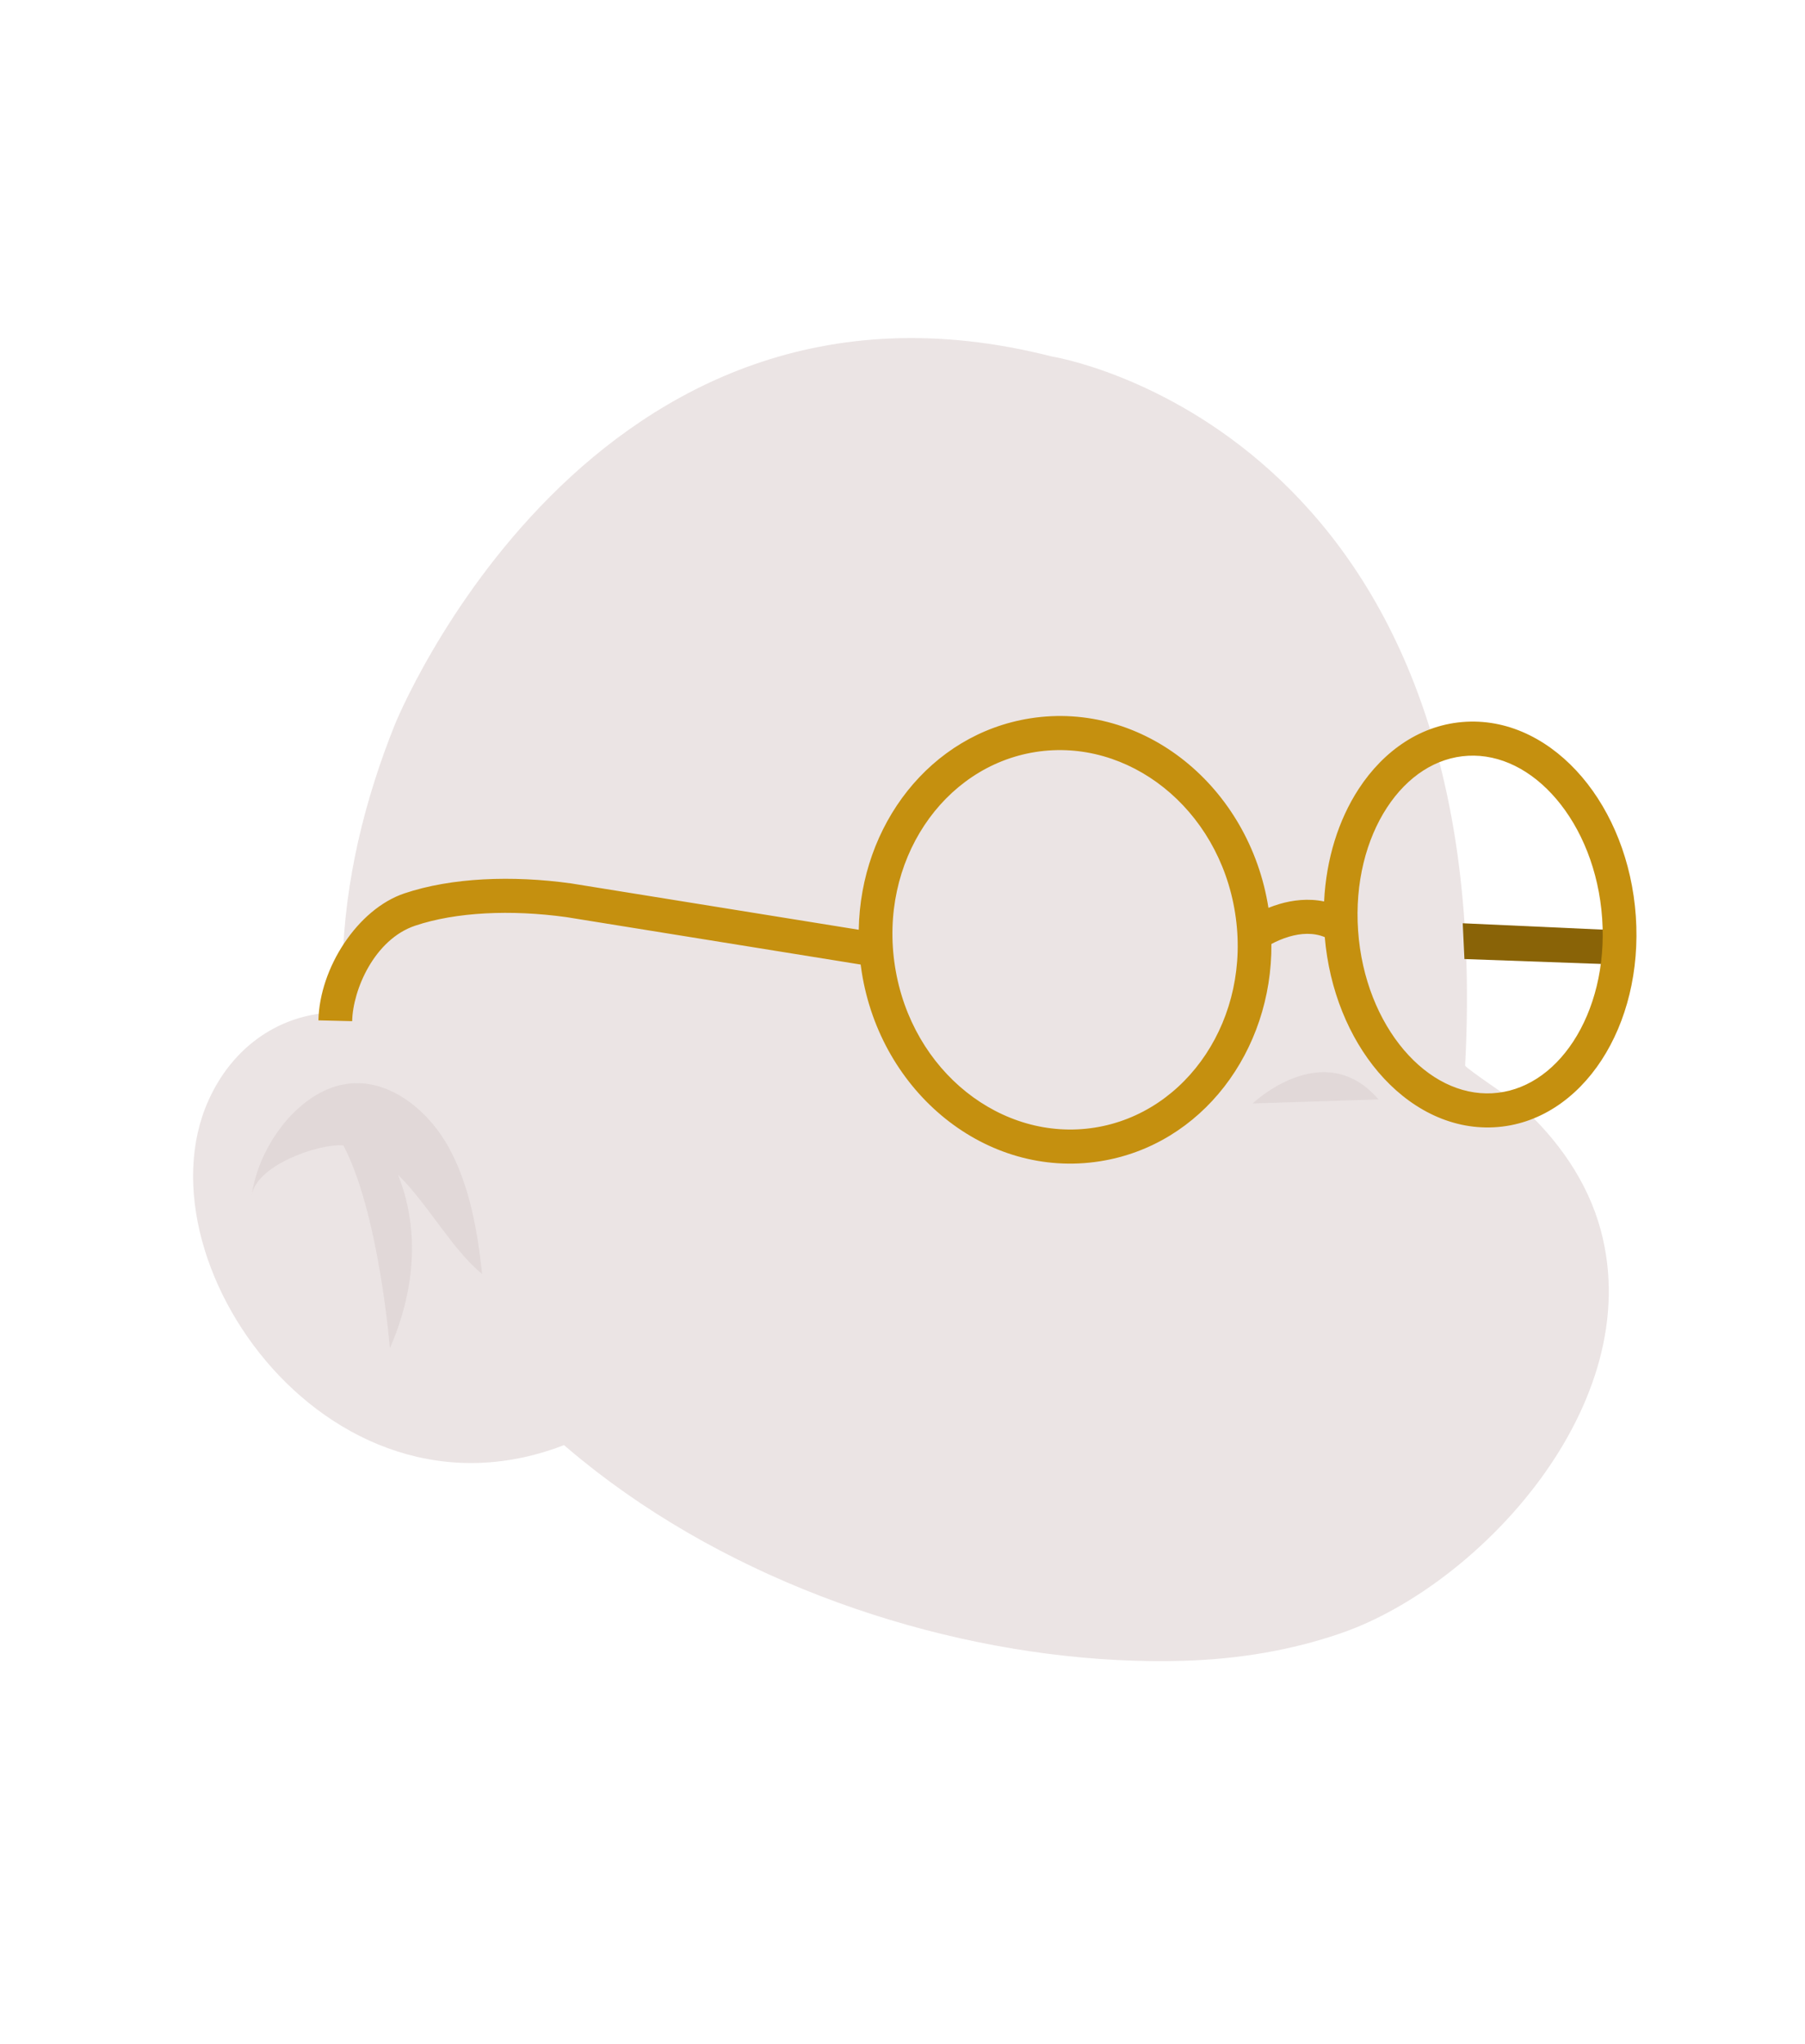 <svg width="530" height="600" viewBox="0 0 530 600" fill="none" xmlns="http://www.w3.org/2000/svg">
<rect width="530" height="600" fill="#E5E5E5"/>
<rect x="-111" y="-130" width="2500" height="1592" rx="45" fill="white"/>
<path d="M308.778 104.621C308.778 104.621 440.166 125.213 430.202 312.748C430.166 313.443 445.394 323.57 446.586 324.652C457.205 334.272 466.114 346.592 470.009 361.003C483.881 412.322 434.285 465.199 394.179 479.234C379.198 484.476 363.364 487.021 347.498 487.483C244.359 490.492 107.808 424.828 100.795 296.59C100.544 291.989 100.482 287.383 100.6 282.788C101.222 258.439 107.088 234.725 115.93 212.706C115.927 212.707 173.328 70.089 308.778 104.621Z" fill="#EBE4E4"/>
<path opacity="0.3" d="M367.803 323.889C367.803 323.889 388.645 304.025 404.78 322.701L367.803 323.889Z" fill="#C9BABA"/>
<path d="M173.522 420.66C101.325 456.929 39.136 372.104 61.218 322.985C75.303 291.654 113.881 288.275 135.393 316.028C148.088 332.407 158.139 353.499 163.61 373.781" fill="#EBE4E4"/>
<path opacity="0.3" d="M116.887 344.833C125.773 353.594 132.744 366.746 141.565 373.957C140.248 361.551 137.96 348.326 132.024 337.266C125.997 326.033 114.714 316.938 102.933 318.008C88.333 319.334 75.87 336.044 73.905 350.959C75.08 342.034 93.774 335.543 100.821 336.208C111.321 356.102 114.481 395.755 114.481 395.755C124.342 373.014 121.109 355.404 116.887 344.833Z" fill="#C9BABA"/>
<path fill-rule="evenodd" clip-rule="evenodd" d="M479.063 283.263L430 281.5L429.5 271L479.286 273.265L479.063 283.263Z" fill="#896307"/>
<path fill-rule="evenodd" clip-rule="evenodd" d="M304.05 220.73C276.843 225.015 257.945 252.888 262.802 283.722C267.659 314.556 294.209 335.27 321.417 330.985C348.624 326.699 367.521 298.826 362.665 267.992C357.808 237.158 331.258 216.444 304.05 220.73ZM252.152 272.906C252.671 242.258 273.051 215.489 302.494 210.851C335.843 205.599 366.855 230.937 372.448 266.451C372.45 266.458 372.451 266.465 372.452 266.473C373.481 266.058 374.604 265.659 375.801 265.311C379.44 264.253 384.024 263.604 388.795 264.6C389.404 252.102 393.039 240.625 398.953 231.562C406.306 220.296 417.377 212.538 430.54 211.849C443.683 211.161 455.692 217.69 464.508 228.054C473.327 238.421 479.205 252.86 480.322 268.899C481.439 284.936 477.61 299.916 470.263 311.173C462.911 322.439 451.84 330.197 438.677 330.886C425.534 331.574 413.525 325.045 404.709 314.682C396.115 304.58 390.314 290.611 388.99 275.065C385.561 273.662 381.925 273.943 378.57 274.919C376.479 275.527 374.653 276.369 373.323 277.081C373.556 308.445 352.968 336.138 322.973 340.863C289.624 346.116 258.612 320.777 253.018 285.263C252.905 284.546 252.804 283.831 252.713 283.116L166.271 269.192C150.055 266.949 133.868 267.693 121.914 271.706C109.923 275.732 103.595 290.541 103.405 299.738L93.5 299.5C93.816 284.209 104.921 266.866 118.762 262.219C132.628 257.564 150.475 256.913 167.644 259.295L167.698 259.302L252.152 272.906ZM407.232 237.078C401.196 246.328 397.797 259.088 398.777 273.165C399.757 287.24 404.905 299.587 412.217 308.182C419.532 316.781 428.76 321.392 438.135 320.902C447.49 320.412 455.955 314.898 461.985 305.657C468.021 296.408 471.42 283.647 470.44 269.57C469.46 255.495 464.312 243.149 456.999 234.553C449.684 225.954 440.457 221.343 431.082 221.833C421.727 222.323 413.262 227.838 407.232 237.078Z" fill="#C5900F"/>
</svg>
